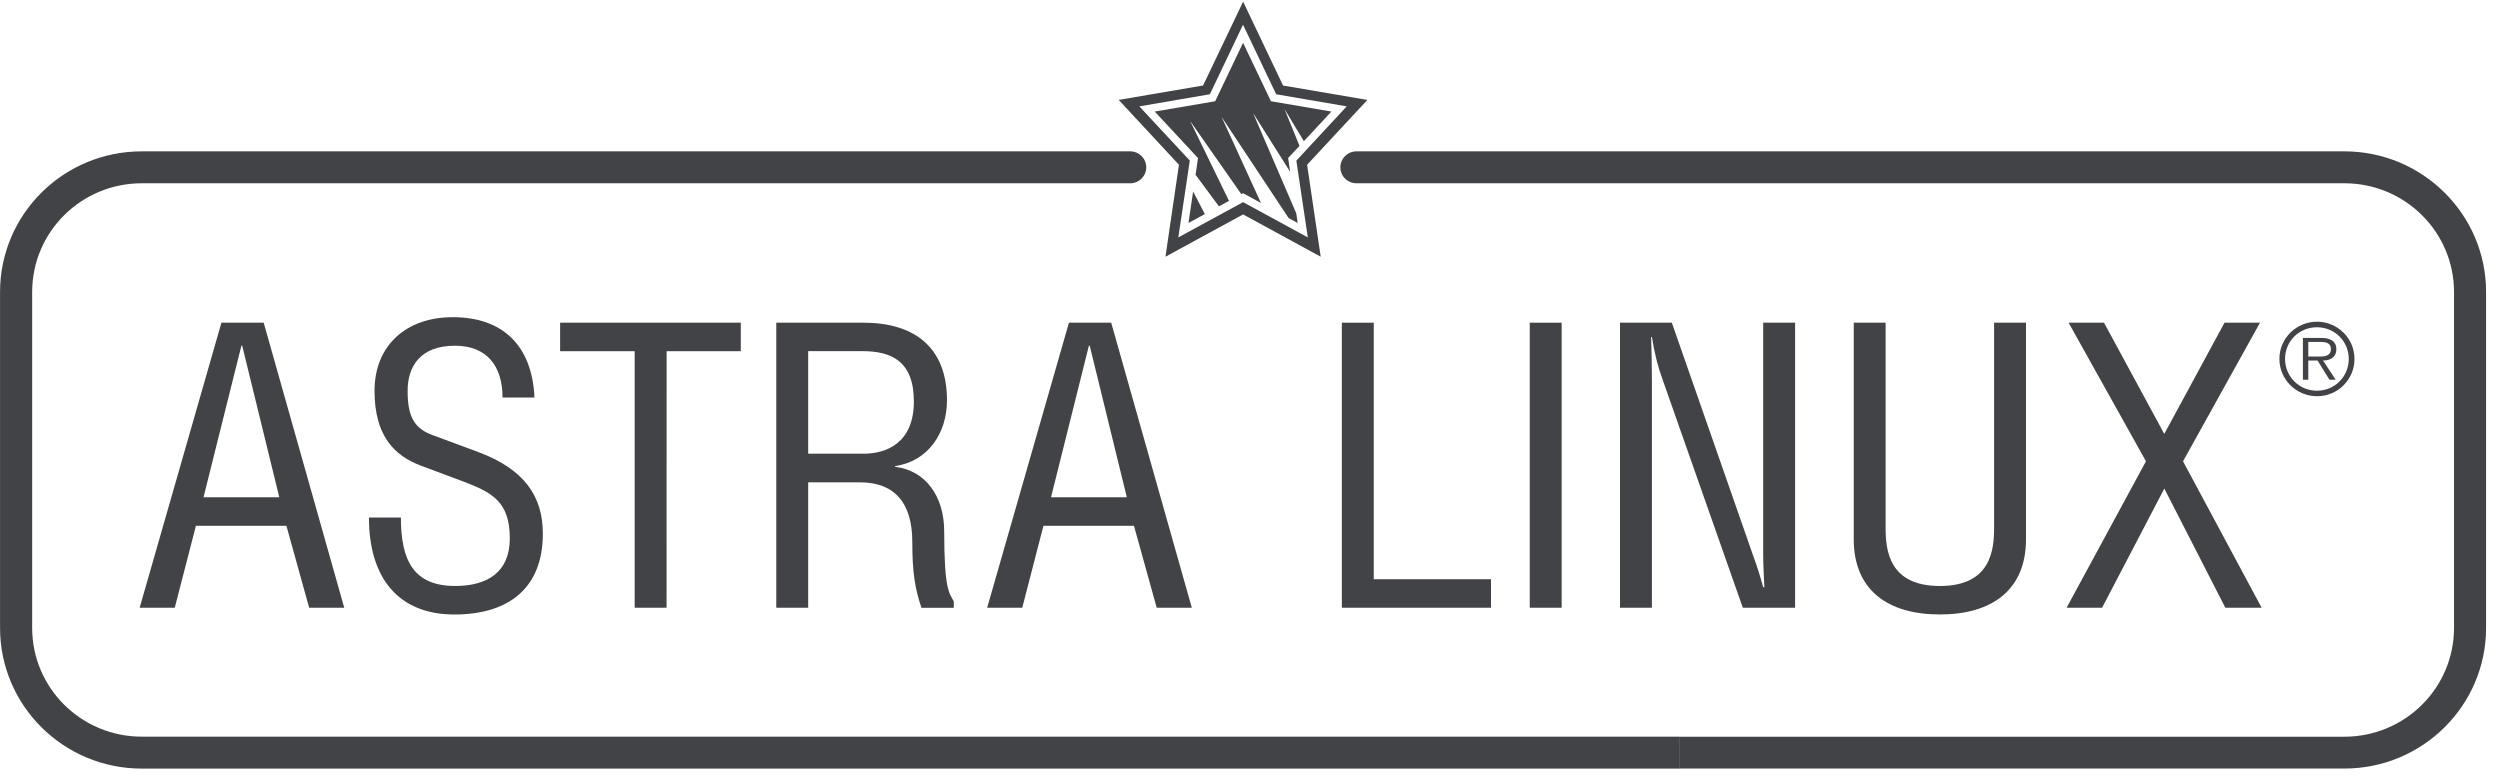 <svg width="163" height="51" viewBox="0 0 163 51" fill="none" xmlns="http://www.w3.org/2000/svg">
<path d="M14.437 21.04H17.193L22.445 39.624H20.157L18.675 34.284H12.773L11.394 39.624H9.105L14.437 21.04ZM15.791 22.536H15.74L13.269 32.421H18.21L15.791 22.536Z" fill="#424346"/>
<path d="M26.138 33.739C26.138 36.474 26.919 38.205 29.674 38.205C31.78 38.205 33.239 37.302 33.239 35.108C33.239 32.709 32.094 32.112 30.196 31.391L27.437 30.359C25.722 29.714 24.419 28.424 24.419 25.48C24.419 22.536 26.474 20.68 29.517 20.68C32.766 20.68 34.693 22.513 34.849 25.921H32.766C32.766 23.882 31.755 22.541 29.671 22.541C27.358 22.541 26.577 23.933 26.577 25.483C26.577 27.186 27.018 27.935 28.215 28.373L31.207 29.482C34.174 30.594 35.394 32.347 35.394 34.799C35.394 38.309 33.208 40.066 29.62 40.066C26.032 40.066 24.055 37.743 24.055 33.744H26.132L26.138 33.739Z" fill="#424346"/>
<path d="M43.461 39.624H41.381V22.898H36.52V21.04H48.3V22.898H43.464L43.461 39.624Z" fill="#424346"/>
<path d="M52.694 39.624H50.613V21.04H56.307C59.584 21.04 61.744 22.615 61.744 26.102C61.744 28.221 60.522 30.079 58.362 30.387V30.438C60.339 30.67 61.562 32.35 61.562 34.646C61.562 38.518 61.901 38.648 62.186 39.214V39.627H60.08C59.664 38.416 59.481 37.331 59.481 35.317C59.481 32.865 58.39 31.448 56.073 31.448H52.694V39.624ZM52.694 29.581H56.307C57.763 29.581 59.584 28.911 59.584 26.173C59.584 23.492 58.048 22.895 56.23 22.895H52.694V29.581Z" fill="#424346"/>
<path d="M69.695 21.04H72.451L77.706 39.624H75.417L73.935 34.284H68.031L66.652 39.624H64.363L69.695 21.04ZM71.049 22.536H70.997L68.527 32.421H73.468L71.049 22.536Z" fill="#424346"/>
<path d="M89.571 37.766H97.214V39.624H87.488V21.04H89.569V37.766H89.571Z" fill="#424346"/>
<path d="M101.82 39.624H99.739V21.04H101.82V39.624Z" fill="#424346"/>
<path d="M109.004 21.04L114.31 36.242C114.544 36.886 114.726 37.429 114.96 38.286H115.037C115.011 37.613 114.96 36.889 114.96 36.219V21.04H117.04V39.624H113.632L108.405 24.759C108.095 23.907 107.884 23.082 107.704 21.973H107.653C107.679 22.901 107.704 23.857 107.704 24.81V39.624H105.624V21.04H109.004Z" fill="#424346"/>
<path d="M122.942 21.04V34.412C122.942 35.857 123.15 38.207 126.481 38.207C129.807 38.207 130.015 35.857 130.015 34.412V21.04H132.095V35.158C132.095 38.462 129.884 40.063 126.481 40.063C123.073 40.063 120.864 38.465 120.864 35.158V21.04H122.942Z" fill="#424346"/>
<path d="M137.182 21.04L141.111 28.291L145.038 21.04H147.352L142.334 30.076L147.458 39.624H145.092L141.114 31.855L137.056 39.624H134.742L139.917 30.076L134.873 21.04H137.182Z" fill="#424346"/>
<path d="M109.525 48.03H9.242C5.295 48.03 2.097 44.854 2.097 40.939V19.037C2.097 15.123 5.295 11.95 9.239 11.95H73.688C74.266 11.95 74.736 11.483 74.736 10.909C74.736 10.335 74.266 9.868 73.688 9.868H9.242C4.138 9.868 0.003 13.975 0.003 19.037V40.939C0.003 46.005 4.141 50.112 9.244 50.112H109.528V48.03H109.525Z" fill="#424346"/>
<path d="M152.855 9.868H88.44C87.862 9.868 87.392 10.335 87.392 10.909C87.392 11.483 87.862 11.95 88.44 11.95H152.858C156.804 11.95 160.002 15.123 160.002 19.04V40.939C160.002 44.857 156.802 48.033 152.855 48.033H109.525V50.109H152.855C157.95 50.109 162.093 45.999 162.093 40.937V19.04C162.093 13.983 157.95 9.868 152.855 9.868Z" fill="#424346"/>
<path d="M89.156 6.516L83.656 5.577C83.183 4.585 81.576 1.208 81.576 1.208L81.052 0.107L78.441 5.574L72.939 6.513L76.868 10.742L75.988 16.738L81.049 13.98L86.11 16.738L85.224 10.742C85.924 9.987 88.313 7.419 88.429 7.294L89.156 6.516ZM84.522 10.473L85.269 15.479L81.049 13.18L76.826 15.479L77.575 10.47L74.286 6.935L78.883 6.146L81.046 1.612L83.206 6.146L87.805 6.935L84.522 10.473Z" fill="#424346"/>
<path d="M77.951 11.395L79.475 13.454L80.131 13.098L77.597 7.888L80.934 12.659L81.048 12.597L82.214 13.233L79.649 7.625L84.018 14.218L84.61 14.537L84.513 13.901L81.698 7.365L84.117 11.2L83.986 10.306L84.727 9.511L83.747 7.105L85.012 9.206L86.808 7.274L82.866 6.601L81.048 2.792L79.23 6.601L75.289 7.274L78.11 10.306L77.951 11.395Z" fill="#424346"/>
<path d="M77.791 12.484L77.489 14.537L78.555 13.958L77.791 12.484Z" fill="#424346"/>
<path d="M153.513 23.396C153.513 24.753 152.422 25.834 151.074 25.834C149.723 25.834 148.617 24.75 148.617 23.396C148.617 22.061 149.717 20.975 151.071 20.975C152.413 20.975 153.513 22.061 153.513 23.396ZM148.985 23.396C148.985 24.552 149.908 25.474 151.065 25.474C152.222 25.474 153.14 24.558 153.14 23.401C153.14 22.259 152.225 21.337 151.065 21.337C149.905 21.337 148.985 22.25 148.985 23.396ZM150.15 22.032H151.353C151.82 22.032 152.33 22.182 152.33 22.762C152.33 23.311 151.914 23.506 151.464 23.506L152.282 24.759H151.88L151.105 23.506H150.501V24.759H150.15V22.032ZM150.501 23.248H151.307C151.561 23.248 151.977 23.203 151.977 22.751C151.977 22.343 151.604 22.293 151.273 22.293H150.501V23.248Z" fill="#424346"/>
</svg>
